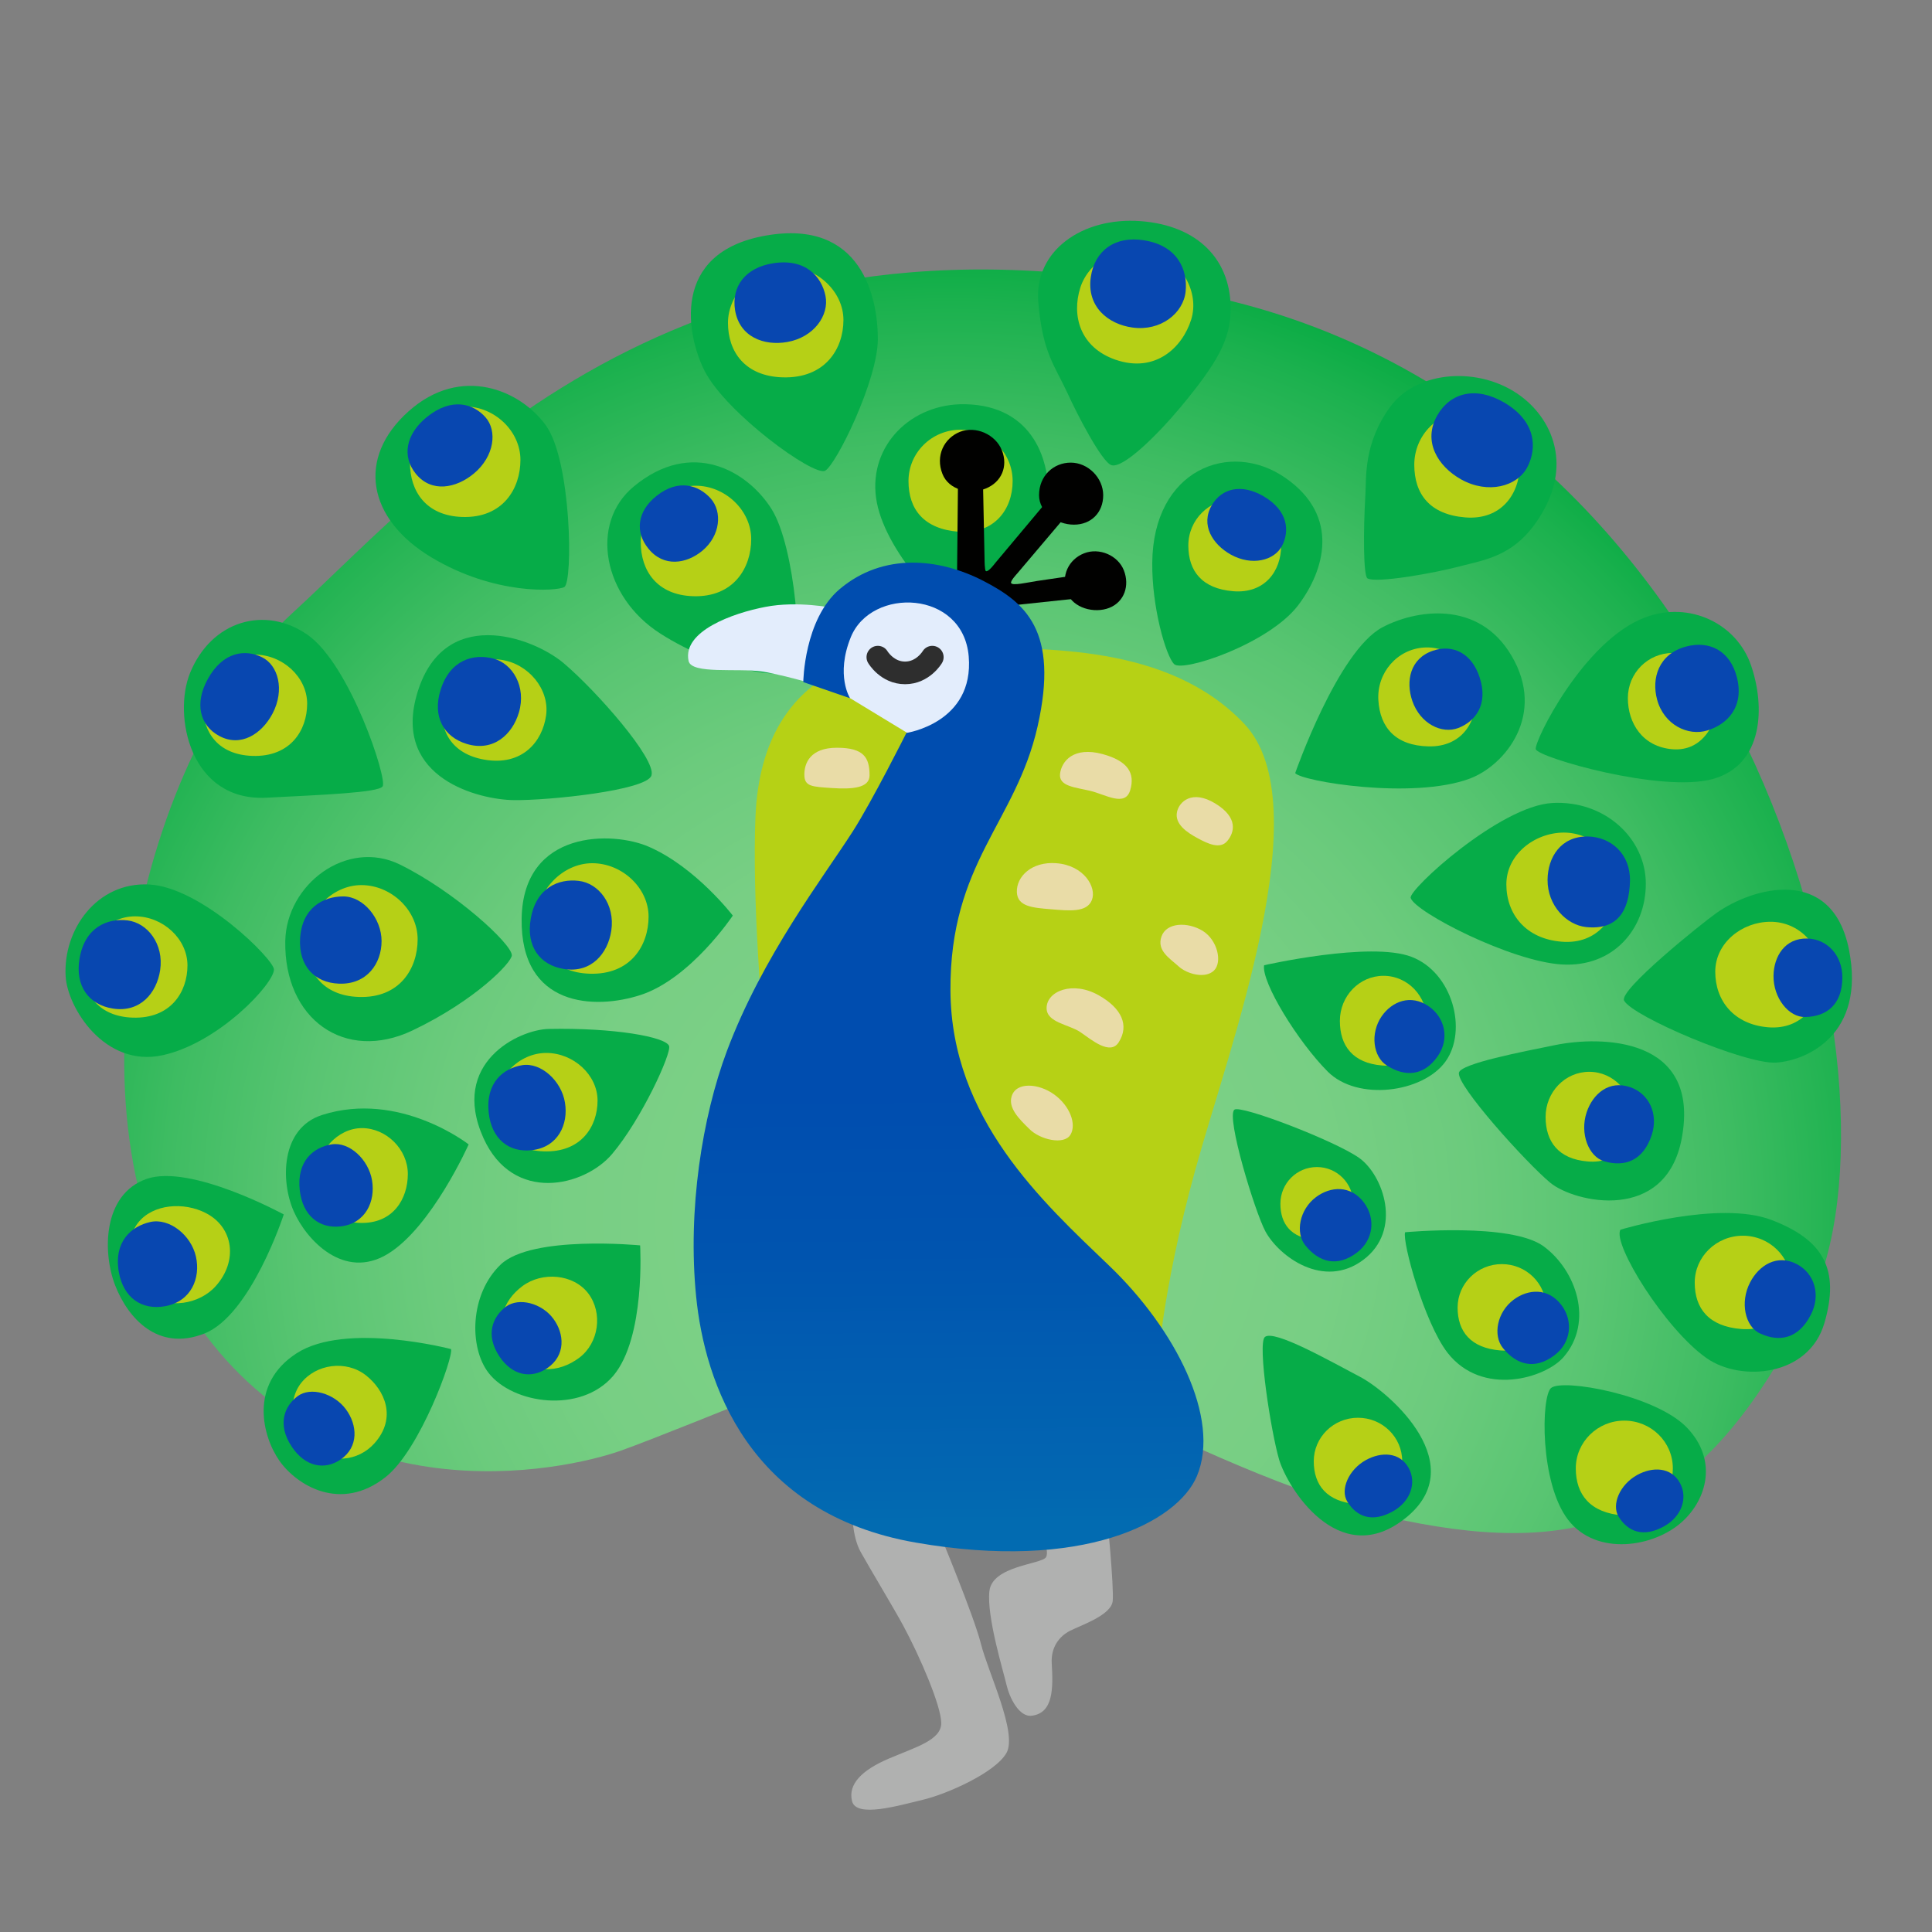 <?xml version="1.0" encoding="UTF-8" standalone="no"?>
<!-- Generator: Adobe Illustrator 24.1.2, SVG Export Plug-In . SVG Version: 6.00 Build 0)  -->

<svg
   version="1.1"
   id="Layer_3"
   x="0px"
   y="0px"
   viewBox="0 0 128 128"
   style="enable-background:new 0 0 128 128;"
   xml:space="preserve"
   sodipodi:docname="emoji_u1f99a.svg"
   inkscape:version="1.2.2 (732a01da63, 2022-12-09)"
   xmlns:inkscape="http://www.inkscape.org/namespaces/inkscape"
   xmlns:sodipodi="http://sodipodi.sourceforge.net/DTD/sodipodi-0.dtd"
   xmlns="http://www.w3.org/2000/svg"
   xmlns:svg="http://www.w3.org/2000/svg"><rect x="0" y="0" width="128" height="128" fill="#808080" stroke="none"/><defs
   id="defs20161" /><sodipodi:namedview
   id="namedview20159"
   pagecolor="#ffffff"
   bordercolor="#000000"
   borderopacity="0.25"
   inkscape:showpageshadow="2"
   inkscape:pageopacity="0.0"
   inkscape:pagecheckerboard="0"
   inkscape:deskcolor="#d1d1d1"
   showgrid="false"
   inkscape:zoom="4.2421875"
   inkscape:cx="61.642726"
   inkscape:cy="68.12523"
   inkscape:window-width="1366"
   inkscape:window-height="697"
   inkscape:window-x="-8"
   inkscape:window-y="-8"
   inkscape:window-maximized="1"
   inkscape:current-layer="Layer_3" />
<path
   style="fill:#B0B1B0;"
   d="M56.44,99.99l5.73,1.41c0,0,2.35,5.63,2.82,7.51c0.47,1.88,2.44,5.91,1.69,7.23  c-0.75,1.31-3.94,2.72-5.54,3.1c-1.6,0.38-4.41,1.22-4.69,0.09c-0.28-1.13,0.66-2.06,2.44-2.82s3.47-1.22,3.47-2.35  s-1.41-4.41-2.53-6.48c-0.6-1.11-2.25-3.85-2.82-4.88S56.44,99.99,56.44,99.99z"
   id="path19930" />
<path
   style="fill:#B0B1B0;"
   d="M68.83,101.11c0,0,0.75,1.6,0.47,2.06c-0.28,0.47-3.57,0.56-3.75,2.25  c-0.19,1.69,0.94,5.35,1.13,6.19c0.19,0.84,0.83,2.18,1.69,2.06c1.41-0.19,1.41-1.78,1.31-3.47c-0.06-1.04,0.47-1.78,1.22-2.16  c0.75-0.38,2.72-1.03,2.82-1.97c0.09-0.94-0.38-5.73-0.38-5.73L68.83,101.11z"
   id="path19932" />
<radialGradient
   id="SVGID_1_"
   cx="62.936"
   cy="80.7"
   r="72.678"
   gradientUnits="userSpaceOnUse">
	<stop
   offset="0.221"
   style="stop-color:#7CD086"
   id="stop19934" />
	<stop
   offset="0.348"
   style="stop-color:#78CF84"
   id="stop19936" />
	<stop
   offset="0.472"
   style="stop-color:#6CCB7D"
   id="stop19938" />
	<stop
   offset="0.594"
   style="stop-color:#59C572"
   id="stop19940" />
	<stop
   offset="0.715"
   style="stop-color:#3EBC62"
   id="stop19942" />
	<stop
   offset="0.834"
   style="stop-color:#1BB14E"
   id="stop19944" />
	<stop
   offset="0.908"
   style="stop-color:#01A93F"
   id="stop19946" />
</radialGradient>
<path
   style="fill:url(#SVGID_1_);"
   d="M62.87,87.36c0,0-17.74,7.32-21.68,8.73s-19.43,4.65-28.44-8.87s-3.38-37.45,6.62-46.6  s26.33-29,61.52-20.84s46.18,51.95,39,66.59s-15.2,16.75-26.89,14.36S62.87,87.36,62.87,87.36z"
   id="path19949" />
<path
   style="fill:#B6D115;"
   d="M76.66,90.88c0,0,0.28-5.21,2.53-13.37s8.31-24.21,3.24-29.56c-5.07-5.35-13.37-4.93-18.44-5.07  c-5.07-0.14-13.51,0.7-13.94,11.26c-0.42,10.56,2.25,29.99,2.25,29.99L76.66,90.88z"
   id="path19951" />
<path
   style="fill:#06AC48;"
   d="M73.64,30.82c0.77,0.23,3.01-1.97,4.58-3.85c2.46-2.96,3.26-4.46,3.31-6.34  c0.09-3.38-2.14-5.7-5.98-5.98c-3.85-0.28-7.04,1.97-6.76,5.35s1.06,4.15,1.97,6.12C71.33,27.38,73,30.63,73.64,30.82z"
   id="path19953" />
<path
   style="fill:#06AC48;"
   d="M90.6,38.32c0.57,0.33,4.34-0.33,6.12-0.8s3.88-0.69,5.56-3.73c1.74-3.14,0.56-5.98-1.5-7.53  c-2.71-2.03-6.9-1.74-8.68,0.7s-1.57,4.72-1.64,5.84C90.32,35.16,90.32,38.16,90.6,38.32z"
   id="path19955" />
<path
   style="fill:#06AC48;"
   d="M77.79,44c0.56,0.56,6.26-1.34,8.21-3.89c1.75-2.3,2.82-5.91-0.84-8.45s-8.77-0.56-8.82,5.63  C76.31,40.2,77.23,43.44,77.79,44z"
   id="path19957" />
<path
   style="fill:#06AC48;"
   d="M54.66,31.19c0.72-0.36,3.5-6.01,3.5-8.73s-1.06-7.98-7.44-6.85s-5.18,6.72-4.04,8.96  C48.11,27.37,53.9,31.57,54.66,31.19z"
   id="path19959" />
<path
   style="fill:#06AC48;"
   d="M37.39,38.89c0.58-0.35,0.47-8.35-1.22-10.7c-1.69-2.35-5.63-4.04-9.1-0.94s-2.72,7.13,1.5,9.67  S36.92,39.17,37.39,38.89z"
   id="path19961" />
<path
   style="fill:#06AC48;"
   d="M43.16,51.38c0.35-1.07-3.66-5.62-5.8-7.43c-2.1-1.78-8.09-3.92-9.77,2.16  c-1.51,5.48,4.19,6.88,6.46,6.9C36.33,53.04,42.84,52.37,43.16,51.38z"
   id="path19963" />
<path
   style="fill:#06AC48;"
   d="M25.35,52.1c0.33-0.49-2.16-8.07-4.97-10.04c-2.82-1.97-6.38-0.94-7.79,2.53  c-1.14,2.81-0.01,8.52,5.07,8.26C21.31,52.66,25.07,52.52,25.35,52.1z"
   id="path19965" />
<path
   style="fill:#06AC48;"
   d="M52.5,44.43c0.75-0.56,0.21-8.17-1.38-10.7s-5.28-4.69-9.13-1.5c-2.95,2.44-2.06,7.32,1.78,9.76  C47.62,44.43,51.75,44.99,52.5,44.43z"
   id="path19967" />
<path
   style="fill:#06AC48;"
   d="M63.95,40.86c0,0,5.26-3.94,5.49-7.74c0.15-2.44-0.89-6.24-5.49-6.34c-3.57-0.07-6.38,2.72-5.91,6.19  C58.5,36.45,62.73,40.86,63.95,40.86z"
   id="path19969" />
<path
   style="fill:#06AC48;"
   d="M48.55,60.66c0,0-2.44-3.19-5.54-4.55c-2.39-1.06-8.35-1.17-8.45,4.74  c-0.09,5.91,4.88,6.05,7.88,5.07C45.76,64.84,48.55,60.66,48.55,60.66z"
   id="path19971" />
<path
   style="fill:#06AC48;"
   d="M44.33,69.3c-0.21-0.6-3.64-1.22-7.98-1.13c-1.97,0.04-6.56,2.25-4.32,7.23  c1.97,4.36,6.68,3.22,8.52,1.06C42.52,74.13,44.5,69.77,44.33,69.3z"
   id="path19973" />
<path
   style="fill:#06AC48;"
   d="M33.91,63.29c0-0.76-3.78-4.22-7.41-6.01c-3.52-1.73-7.53,1.31-7.6,5.07  c-0.09,5.16,3.94,8.07,8.45,5.91C31.51,66.27,33.91,63.76,33.91,63.29z"
   id="path19975" />
<path
   style="fill:#06AC48;"
   d="M18.15,64.23c0-0.66-4.79-5.44-8.26-5.63s-5.73,3-5.54,6.1c0.13,2.07,2.58,6.05,6.43,5.21  C14.51,69.09,18.15,65.17,18.15,64.23z"
   id="path19977" />
<path
   style="fill:#06AC48;"
   d="M31.05,75.82c0,0-4.58-3.59-9.71-1.95c-2.76,0.88-2.75,4.41-1.88,6.38c0.83,1.89,3.33,4.6,6.24,2.82  S31.05,75.82,31.05,75.82z"
   id="path19979" />
<path
   style="fill:#06AC48;"
   d="M18.8,80.46c0,0-6.19-3.38-9.1-2.35S6.79,83,7.63,85.16s2.82,4.41,5.91,3.19S18.8,80.46,18.8,80.46z"
   id="path19981" />
<path
   style="fill:#06AC48;"
   d="M29.88,89.38c0,0-6.97-1.83-10.23,0.28c-3.19,2.06-2.25,5.54-1.13,7.13c1.13,1.6,4.04,3.44,7.04,1.06  C27.84,96.04,30.07,89.85,29.88,89.38z"
   id="path19983" />
<path
   style="fill:#06AC48;"
   d="M42.41,82.51c0,0-7.18-0.7-9.24,1.27c-2.06,1.97-2.1,5.5-0.8,7.18c1.6,2.06,6.1,2.72,8.26,0.19  C42.78,88.61,42.41,82.51,42.41,82.51z"
   id="path19985" />
<path
   style="fill:#06AC48;"
   d="M85.81,51.22c0,0,2.82-8.09,5.78-9.66c2.15-1.14,6.34-1.87,8.55,1.88c2.31,3.9-0.41,7.25-2.75,8.14  C93.6,53,86.21,51.76,85.81,51.22z"
   id="path19987" />
<path
   style="fill:#06AC48;"
   d="M93.46,59.49c-0.16-0.54,5.91-6.1,9.39-6.29c3.47-0.19,6.19,2.35,6.19,5.35c0,3-2.16,5.54-5.54,5.35  C100.13,63.71,93.75,60.43,93.46,59.49z"
   id="path19989" />
<path
   style="fill:#06AC48;"
   d="M83.75,63.95c0,0,7.04-1.6,9.76-0.56c2.72,1.03,3.75,4.88,2.25,6.95c-1.5,2.06-5.82,2.63-7.79,0.66  S83.56,65.07,83.75,63.95z"
   id="path19991" />
<path
   style="fill:#06AC48;"
   d="M81.78,73.52c0.41-0.34,6.66,2.06,8.26,3.19c1.6,1.13,2.91,4.79,0.28,6.76  c-2.63,1.97-5.58-0.23-6.48-1.88C83.14,80.29,81.22,73.99,81.78,73.52z"
   id="path19993" />
<path
   style="fill:none;stroke:#06AC48;stroke-miterlimit:10;"
   d="M29.03,37.2"
   id="path19995" />
<path
   style="fill:#06AC48;"
   d="M96.66,71.06c0.16-0.6,4.15-1.37,6.37-1.82c2.97-0.61,9.66-0.61,8.39,6.18  c-1.06,5.64-7.11,4.26-8.71,2.94C101.12,77.04,96.45,71.87,96.66,71.06z"
   id="path19997" />
<path
   style="fill:#06AC48;"
   d="M107.6,66.29c-0.36-0.69,5.13-5.1,6.09-5.78c2.4-1.72,7.69-3.23,8.81,2.41s-2.82,7.35-4.83,7.48  S108.14,67.34,107.6,66.29z"
   id="path19999" />
<path
   style="fill:#06AC48;"
   d="M93.09,81.64c0,0,7.03-0.66,9.19,0.94c2.16,1.6,3.31,5,1.32,7.32c-1.21,1.41-5.4,2.67-7.7-0.28  C94.36,87.62,92.9,82.3,93.09,81.64z"
   id="path20001" />
<path
   style="fill:#06AC48;"
   d="M107.36,81.47c0,0,6.52-1.97,9.99-0.65c3.47,1.32,4.56,3.29,3.52,6.84s-5.53,3.9-7.79,2.33  C110.31,88.06,106.8,82.38,107.36,81.47z"
   id="path20003" />
<path
   style="fill:#06AC48;"
   d="M102.76,91.96c0.76-0.65,6.95,0.47,9.01,2.63c2.06,2.16,1.29,4.74-0.28,6.19  c-1.87,1.74-5.73,2.35-7.6-0.09C102.01,98.25,102.1,92.53,102.76,91.96z"
   id="path20005" />
<path
   style="fill:#06AC48;"
   d="M83.8,88.58c0.61-0.52,4.32,1.6,6.29,2.63c1.97,1.03,7.62,5.96,2.83,9.52  c-4.28,3.19-7.6-2.14-8.17-4.01C84.2,94.85,83.3,89.02,83.8,88.58z"
   id="path20007" />
<path
   style="fill:#06AC48;"
   d="M101.75,49.64c-0.15-0.45,3.14-7.18,7.23-8.73c2.99-1.13,6.1,0.44,7.03,3.17  c0.94,2.72,0.84,6.59-2.53,7.53S101.93,50.2,101.75,49.64z"
   id="path20009" />
<path
   style="fill:#E9DCA7;"
   d="M53.29,51.32c0,0.8,0.52,0.8,1.83,0.89c1.36,0.09,2.49,0,2.49-0.84c0-1.18-0.38-1.83-2.16-1.83  C53.67,49.54,53.29,50.57,53.29,51.32z"
   id="path20011" />
<path
   style="fill:#E9DCA7;"
   d="M73.05,49.96c-1.92-0.52-2.72,0.47-2.82,1.31c-0.09,0.84,1.03,0.89,2.02,1.13s2.3,1.08,2.63-0.05  C75.21,51.23,74.74,50.42,73.05,49.96z"
   id="path20013" />
<path
   style="fill:#E9DCA7;"
   d="M67.37,59.11c0.04,0.95,1.03,1.03,2.25,1.13s2.39,0.23,2.72-0.61c0.33-0.84-0.52-2.3-2.35-2.44  C68.35,57.06,67.33,58.08,67.37,59.11z"
   id="path20015" />
<path
   style="fill:#E9DCA7;"
   d="M77.98,53.79c-0.17,0.81,0.66,1.36,1.36,1.74c0.7,0.38,1.5,0.75,1.97,0.19  c0.47-0.56,0.75-1.55-0.8-2.49C78.96,52.29,78.12,53.13,77.98,53.79z"
   id="path20017" />
<path
   style="fill:#E9DCA7;"
   d="M76.95,62.05c-0.33,0.93,0.56,1.45,1.13,1.97c0.56,0.52,1.78,0.84,2.35,0.28s0.23-2.02-0.75-2.63  C78.68,61.06,77.27,61.11,76.95,62.05z"
   id="path20019" />
<path
   style="fill:#E9DCA7;"
   d="M69.34,66.79c0,0.97,1.5,1.08,2.25,1.6c0.75,0.52,1.97,1.55,2.53,0.66c0.71-1.12,0.19-2.25-1.31-3.1  C71.08,64.96,69.34,65.66,69.34,66.79z"
   id="path20021" />
<path
   style="fill:#E9DCA7;"
   d="M67.02,72.65c0.28-0.99,1.78-0.89,2.82-0.14s1.5,1.97,1.08,2.67c-0.42,0.7-2.02,0.33-2.72-0.38  C67.49,74.11,66.8,73.41,67.02,72.65z"
   id="path20023" />
<path
   style="fill:#B6D016;"
   d="M55.88,21.2c0,1.92-1.22,3.89-4.04,3.8c-2.49-0.08-3.61-1.7-3.61-3.61s1.75-3.75,3.8-3.75  S55.88,19.28,55.88,21.2z"
   id="path20025" />
<path
   style="fill:#B6D016;"
   d="M78.92,21.17c-0.57,1.83-2.36,3.58-5.02,2.66c-2.35-0.82-2.91-2.92-2.33-4.76  c0.57-1.83,2.79-3.06,4.75-2.45C78.26,17.23,79.49,19.34,78.92,21.17z"
   id="path20027" />
<path
   style="fill:#B6D016;"
   d="M34.48,30.47c0,1.91-1.17,3.87-3.86,3.78c-2.38-0.08-3.46-1.68-3.46-3.59c0-1.91,1.68-3.73,3.64-3.73  S34.48,28.56,34.48,30.47z"
   id="path20029" />
<path
   style="fill:#B6D016;"
   d="M36.18,47.4c-0.24,1.73-1.57,3.36-4.08,2.93c-2.21-0.38-3.02-1.97-2.78-3.7  c0.24-1.73,2.03-3.17,3.86-2.92C35.01,43.96,36.42,45.67,36.18,47.4z"
   id="path20031" />
<path
   style="fill:#B6D016;"
   d="M20.35,46.62c0,1.75-1.1,3.55-3.64,3.46c-2.24-0.08-3.26-1.54-3.26-3.29s1.58-3.42,3.43-3.42  S20.35,44.87,20.35,46.62z"
   id="path20033" />
<path
   style="fill:#B6D016;"
   d="M12.42,63.96c0,1.75-1.1,3.55-3.64,3.46c-2.24-0.08-3.26-1.54-3.26-3.29c0-1.75,1.58-3.42,3.43-3.42  S12.42,62.21,12.42,63.96z"
   id="path20035" />
<path
   style="fill:#B6D016;"
   d="M27.67,62.23c0,1.93-1.18,3.92-3.91,3.82c-2.41-0.08-3.5-1.71-3.5-3.63c0-1.93,1.7-3.78,3.68-3.78  S27.67,60.3,27.67,62.23z"
   id="path20037" />
<path
   style="fill:#0847B0;"
   d="M25.28,62.35c0,1.49-0.98,2.89-2.82,2.82c-1.62-0.06-2.67-1.17-2.58-2.96  c0.11-2.06,1.53-2.82,2.86-2.82C24.08,59.39,25.28,60.86,25.28,62.35z"
   id="path20039" />
<path
   style="fill:#B6D016;"
   d="M42.97,60.73c0,1.9-1.18,3.87-3.91,3.78c-2.41-0.08-3.5-1.68-3.5-3.59s1.7-3.73,3.68-3.73  S42.97,58.83,42.97,60.73z"
   id="path20041" />
<path
   style="fill:#B6D016;"
   d="M39.59,72.92c0,1.7-1.08,3.45-3.57,3.36c-2.2-0.07-3.19-1.5-3.19-3.2c0-1.7,1.55-3.32,3.36-3.32  S39.59,71.22,39.59,72.92z"
   id="path20043" />
<path
   style="fill:#B6D016;"
   d="M27.02,77.78c0,1.64-0.97,3.32-3.19,3.24c-1.97-0.07-2.86-1.45-2.86-3.08s1.39-3.2,3.01-3.2  S27.02,76.15,27.02,77.78z"
   id="path20045" />
<path
   style="fill:#B6D016;"
   d="M24.22,91.1c1.29,1,2.08,2.84,0.6,4.51c-1.09,1.23-2.9,1.37-4.19,0.37c-1.29-1-1.68-3.06-0.69-4.34  C20.94,90.36,22.92,90.1,24.22,91.1z"
   id="path20047" />
<path
   style="fill:#B6D016;"
   d="M13.64,80.37c1.83,0.94,2.14,3.17,0.66,4.83c-1.09,1.23-3.17,1.55-4.46,0.55  c-1.29-1-1.69-3.45-0.7-4.73C10.13,79.75,12.19,79.62,13.64,80.37z"
   id="path20049" />
<path
   style="fill:#B6D016;"
   d="M38.37,89.96c-1.31,0.98-3.24,1.22-4.51-0.61c-1.12-1.62-0.56-3.16,0.75-4.14  c1.31-0.98,3.39-0.81,4.37,0.49C39.95,86.99,39.68,88.98,38.37,89.96z"
   id="path20051" />
<path
   style="fill:#B6D016;"
   d="M49.77,35.72c0,1.91-1.17,3.87-3.86,3.78c-2.38-0.08-3.46-1.68-3.46-3.59c0-1.91,1.68-3.73,3.64-3.73  C48.05,32.18,49.77,33.82,49.77,35.72z"
   id="path20053" />
<path
   style="fill:#B6D016;"
   d="M67.09,31.87c0,1.88-1.22,3.54-3.57,3.36c-2.31-0.18-3.33-1.48-3.33-3.36s1.54-3.4,3.45-3.4  C65.55,28.47,67.09,29.99,67.09,31.87z"
   id="path20055" />
<path
   style="fill:#B6D016;"
   d="M84.88,36.14c0,1.7-1.09,3.2-3.18,3.03c-2.06-0.17-2.97-1.33-2.97-3.03c0-1.7,1.38-3.07,3.07-3.07  C83.5,33.07,84.88,34.44,84.88,36.14z"
   id="path20057" />
<path
   style="fill:#B6D016;"
   d="M97.78,46c0.11,1.82-0.93,3.5-3.14,3.45c-2.17-0.05-3.21-1.24-3.32-3.06  c-0.11-1.82,1.25-3.38,3.03-3.49S97.67,44.18,97.78,46z"
   id="path20059" />
<path
   style="fill:#B6D016;"
   d="M100.69,30.79c0,1.95-1.24,3.68-3.61,3.49c-2.34-0.19-3.38-1.53-3.38-3.49s1.57-3.54,3.5-3.54  C99.12,27.25,100.69,28.83,100.69,30.79z"
   id="path20061" />
<path
   style="fill:#B6D016;"
   d="M113.81,46.25c0,1.65-0.98,3.55-3,3.39c-1.99-0.16-2.96-1.73-2.96-3.39s1.33-2.99,2.98-2.99  C112.47,43.25,113.81,44.59,113.81,46.25z"
   id="path20063" />
<path
   style="fill:#B6D016;"
   d="M94.54,67.64c0,1.65-1.02,3.12-2.98,2.95c-1.93-0.16-2.79-1.3-2.79-2.95s1.29-2.99,2.89-2.99  S94.54,65.99,94.54,67.64z"
   id="path20065" />
<path
   style="fill:#B6D016;"
   d="M108.17,74c0,1.65-1.02,3.12-2.98,2.95c-1.93-0.16-2.79-1.3-2.79-2.95s1.29-2.99,2.89-2.99  S108.17,72.35,108.17,74z"
   id="path20067" />
<path
   style="fill:#B6D016;"
   d="M89.66,79.75c0,1.34-0.85,2.53-2.5,2.4c-1.62-0.13-2.33-1.05-2.33-2.4s1.08-2.43,2.42-2.43  S89.66,78.41,89.66,79.75z"
   id="path20069" />
<path
   style="fill:#B6D016;"
   d="M102.43,86.63c0,1.59-1.04,3-3.03,2.84c-1.96-0.16-2.83-1.25-2.83-2.84s1.31-2.88,2.93-2.88  S102.43,85.04,102.43,86.63z"
   id="path20071" />
<path
   style="fill:#B6D016;"
   d="M92.9,96.81c0,1.59-1.04,3-3.03,2.84c-1.96-0.16-2.83-1.25-2.83-2.84s1.31-2.88,2.93-2.88  C91.59,93.93,92.9,95.22,92.9,96.81z"
   id="path20073" />
<path
   style="fill:#B6D016;"
   d="M110.83,97.28c0,1.74-1.14,3.29-3.32,3.12c-2.15-0.17-3.11-1.37-3.11-3.12  c0-1.74,1.44-3.16,3.21-3.16C109.39,94.12,110.83,95.53,110.83,97.28z"
   id="path20075" />
<path
   style="fill:#B6D016;"
   d="M118.66,84.98c0,1.72-1.13,3.24-3.3,3.07c-2.14-0.17-3.08-1.35-3.08-3.07c0-1.72,1.43-3.11,3.19-3.11  C117.23,81.87,118.66,83.27,118.66,84.98z"
   id="path20077" />
<path
   style="fill:#B6D016;"
   d="M107.17,58.75c0,1.98-1.3,3.84-3.71,3.64c-2.37-0.19-3.66-1.82-3.66-3.8s1.87-3.43,3.82-3.43  C105.58,55.17,107.17,56.78,107.17,58.75z"
   id="path20079" />
<path
   style="fill:#B6D016;"
   d="M120.68,64.53c0,1.91-1.24,3.72-3.54,3.53c-2.27-0.19-3.5-1.76-3.5-3.68s1.78-3.31,3.65-3.31  C119.17,61.06,120.68,62.61,120.68,64.53z"
   id="path20081" />
<path
   style="fill:#0847B0;"
   d="M40.5,61.66c-0.23,1.51-1.32,2.82-3.13,2.54c-1.6-0.25-2.52-1.5-2.21-3.31  c0.35-2.09,1.86-2.69,3.18-2.53C39.66,58.51,40.76,59.91,40.5,61.66z"
   id="path20083" />
<path
   style="fill:#0847B0;"
   d="M10.61,64.28c-0.23,1.51-1.32,2.82-3.13,2.54c-1.6-0.25-2.52-1.5-2.21-3.31  c0.35-2.09,1.86-2.69,3.18-2.53S10.87,62.54,10.61,64.28z"
   id="path20085" />
<path
   style="fill:#0847B0;"
   d="M34.38,47.2c-0.43,1.46-1.69,2.62-3.45,2.09c-1.55-0.47-2.29-1.83-1.74-3.58  c0.63-2.02,2.2-2.41,3.49-2.08C33.97,43.96,34.88,45.5,34.38,47.2z"
   id="path20087" />
<path
   style="fill:#0847B0;"
   d="M18.06,47.27c-0.71,1.35-2.11,2.27-3.55,1.48c-1.28-0.7-1.63-2.15-0.75-3.75  c1.02-1.86,2.52-1.99,3.59-1.46C18.43,44.06,18.88,45.7,18.06,47.27z"
   id="path20089" />
<path
   style="fill:#0847B0;"
   d="M31.4,31.37c-1.18,0.98-2.81,1.3-3.85,0.02c-0.92-1.14-0.69-2.6,0.73-3.76  c1.65-1.33,3.08-0.89,3.88,0.01C32.96,28.54,32.76,30.23,31.4,31.37z"
   id="path20091" />
<path
   style="fill:#0847B0;"
   d="M46.53,36.49c-1.05,0.87-2.56,1.11-3.57-0.14c-0.9-1.1-0.75-2.47,0.53-3.49  c1.48-1.18,2.82-0.7,3.6,0.17C47.86,33.91,47.74,35.48,46.53,36.49z"
   id="path20093" />
<path
   style="fill:#0847B0;"
   d="M52.15,22.66c-1.54,0.27-3.16-0.34-3.45-2.11c-0.25-1.57,0.68-2.82,2.53-3.11  c2.14-0.33,3.2,0.88,3.46,2.16C54.95,20.88,53.93,22.35,52.15,22.66z"
   id="path20095" />
<path
   style="fill:#0847B0;"
   d="M75.03,21.7c-1.62-0.22-3.05-1.39-2.76-3.35c0.25-1.73,1.59-2.74,3.52-2.43  c2.24,0.35,2.91,1.97,2.76,3.4C78.4,20.75,76.9,21.96,75.03,21.7z"
   id="path20097" />
<path
   style="fill:#0847B0;"
   d="M96.8,31.76c-1.55-0.87-2.56-2.53-1.57-4.25c0.88-1.52,2.57-1.92,4.41-0.85  c2.13,1.24,2.21,3.02,1.55,4.29C100.52,32.23,98.59,32.76,96.8,31.76z"
   id="path20099" />
<path
   style="fill:#0847B0;"
   d="M81.54,36.74c-1.21-0.68-2.01-1.96-1.26-3.26c0.67-1.15,1.98-1.44,3.42-0.61  c1.66,0.97,1.74,2.32,1.24,3.29C84.43,37.14,82.94,37.52,81.54,36.74z"
   id="path20101" />
<path
   style="fill:#0847B0;"
   d="M93.57,46.44c-0.45-1.31-0.15-2.82,1.37-3.33c1.34-0.45,2.58,0.19,3.09,1.77  c0.6,1.83-0.32,2.93-1.41,3.35C95.53,48.65,94.1,47.96,93.57,46.44z"
   id="path20103" />
<path
   style="fill:#0847B0;"
   d="M102.53,58.29c0.01-1.48,0.87-2.89,2.65-2.87c1.57,0.02,2.85,1.18,2.81,2.95  c-0.05,2.05-0.88,3.26-2.91,3.05C103.79,61.28,102.52,60,102.53,58.29z"
   id="path20105" />
<path
   style="fill:#0847B0;"
   d="M91.54,67.33c0.67-0.97,1.92-1.5,3.13-0.65c1.07,0.75,1.37,2.15,0.6,3.27  c-0.93,1.36-2.19,1.41-3.39,0.64C90.97,70.02,90.76,68.46,91.54,67.33z"
   id="path20107" />
<path
   style="fill:#0847B0;"
   d="M87.19,79.31c0.95-0.71,2.29-0.82,3.18,0.37c0.78,1.05,0.63,2.47-0.46,3.3  c-1.31,1-2.52,0.65-3.42-0.46C85.8,81.68,86.09,80.13,87.19,79.31z"
   id="path20109" />
<path
   style="fill:#0847B0;"
   d="M100.28,86.11c0.95-0.71,2.29-0.82,3.18,0.37c0.78,1.05,0.63,2.47-0.46,3.3  c-1.31,1-2.52,0.65-3.42-0.46C98.89,88.48,99.18,86.93,100.28,86.11z"
   id="path20111" />
<path
   style="fill:#0847B0;"
   d="M105.12,73.69c0.41-1.22,1.48-2.15,2.89-1.66c1.24,0.43,1.88,1.77,1.42,3.17  c-0.56,1.69-1.77,2.14-3.14,1.74C105.25,76.64,104.65,75.1,105.12,73.69z"
   id="path20113" />
<path
   style="fill:#0847B0;"
   d="M117.5,64.64c0.02-1.28,0.76-2.5,2.24-2.46c1.31,0.03,2.33,1.11,2.32,2.59  c-0.01,1.78-1.03,2.58-2.46,2.61C118.52,67.41,117.48,66.13,117.5,64.64z"
   id="path20115" />
<path
   style="fill:#0847B0;"
   d="M115.95,84.96c0.59-1.14,1.8-1.9,3.11-1.2c1.16,0.62,1.59,2.04,0.91,3.35  c-0.81,1.58-2.08,1.84-3.37,1.23C115.62,87.89,115.26,86.28,115.95,84.96z"
   id="path20117" />
<path
   style="fill:#0847B0;"
   d="M90.5,96.73c1-0.55,2.25-0.55,2.84,0.55c0.52,0.97,0.11,2.19-1.04,2.84  c-1.38,0.78-2.42,0.38-3.04-0.64C88.78,98.7,89.34,97.37,90.5,96.73z"
   id="path20119" />
<path
   style="fill:#0847B0;"
   d="M108.47,97.72c1-0.55,2.25-0.55,2.84,0.55c0.52,0.97,0.11,2.19-1.04,2.84  c-1.38,0.78-2.42,0.38-3.04-0.64C106.76,99.68,107.31,98.36,108.47,97.72z"
   id="path20121" />
<path
   style="fill:#0847B0;"
   d="M109.79,46.36c-0.39-1.42,0.1-3.03,1.9-3.52c1.59-0.43,2.94,0.3,3.38,2.02  c0.51,1.99-0.65,3.13-1.94,3.53C111.83,48.8,110.24,48.01,109.79,46.36z"
   id="path20123" />
<path
   style="fill:#0847B0;"
   d="M24.65,78.21c0.23,1.39-0.43,2.84-2.06,3.04c-1.44,0.17-2.54-0.71-2.73-2.39  c-0.22-1.94,0.92-2.85,2.1-3.04C23.14,75.62,24.42,76.82,24.65,78.21z"
   id="path20125" />
<path
   style="fill:#0847B0;"
   d="M37.43,73.05c0.24,1.44-0.46,2.95-2.18,3.15c-1.52,0.18-2.68-0.73-2.87-2.47  c-0.22-2.01,0.98-2.96,2.22-3.16C35.84,70.37,37.2,71.61,37.43,73.05z"
   id="path20127" />
<path
   style="fill:#0847B0;"
   d="M12.98,83.25c0.32,1.42-0.3,2.97-2.04,3.29c-1.54,0.28-2.77-0.55-3.07-2.28  c-0.34-2,0.83-3.02,2.09-3.3C11.21,80.68,12.66,81.82,12.98,83.25z"
   id="path20129" />
<path
   style="fill:#0847B0;"
   d="M22.91,93.36c0.78,1.05,0.87,2.51-0.35,3.34c-1.08,0.73-2.35,0.46-3.22-0.84  c-1.01-1.5-0.48-2.72,0.38-3.36S22.13,92.31,22.91,93.36z"
   id="path20131" />
<path
   style="fill:#0847B0;"
   d="M36.66,87.37c0.75,1.01,0.82,2.44-0.4,3.27c-1.08,0.74-2.33,0.49-3.17-0.77  c-0.97-1.46-0.43-2.65,0.43-3.3C34.39,85.93,35.91,86.35,36.66,87.37z"
   id="path20133" />
<path
   style="fill:#E3EDFC;"
   d="M45.62,43.79c0.19,0.9,3.29,0.46,4.86,0.7c1.83,0.28,5.14,1.34,5.14,1.34l5.91,3.59  c0,0,5.21-0.28,5-0.56c-0.21-0.28-1.55-8.09-1.55-8.09l-5.56-2.32l-4.22,1.83c0,0-2.36-0.49-4.5-0.07  C48.55,40.62,45.2,41.82,45.62,43.79z"
   id="path20135" />

<path
   style="fill:#010100;"
   d="M63.4,38.86l0.07-7.04l1.65-0.11l0.11,5.37c0,0,0,0.72,0.09,0.76c0.17,0.07,0.61-0.53,0.61-0.53  l3.52-4.2l1.21,1.03L67.39,38c0,0-0.47,0.5-0.4,0.63c0.09,0.19,1.08-0.04,1.72-0.14c1.36-0.21,2.71-0.39,2.71-0.39l0.14,1.53  l-5.28,0.56L63.4,38.86z"
   id="path20139" />
<path
   style="fill:#010100;"
   d="M73.09,32.81c0,1.15-0.8,1.95-1.94,1.95c-1.13,0-2.31-0.81-2.31-1.95c0-1.3,0.97-2.16,2.1-2.16  C72.09,30.65,73.09,31.66,73.09,32.81z"
   id="path20141" />
<path
   style="fill:#010100;"
   d="M66.38,29.84c0.42,1.07-0.03,2.11-1.08,2.53c-1.05,0.42-2.44,0.1-2.86-0.97  c-0.48-1.21,0.11-2.37,1.16-2.79C64.65,28.2,65.96,28.78,66.38,29.84z"
   id="path20143" />
<path
   style="fill:#010100;"
   d="M74.46,37.79c0.39,1,0.04,2.08-0.96,2.48c-1.01,0.4-2.41,0.01-2.8-0.99  c-0.45-1.14,0.12-2.23,1.12-2.62C72.82,36.26,74.07,36.79,74.46,37.79z"
   id="path20145" />
<linearGradient
   id="SVGID_2_"
   gradientUnits="userSpaceOnUse"
   x1="62.52"
   y1="40.802"
   x2="62.916"
   y2="100.8">
	<stop
   offset="0.525"
   style="stop-color:#004DAF"
   id="stop20147" />
	<stop
   offset="0.703"
   style="stop-color:#0054AF"
   id="stop20149" />
	<stop
   offset="0.962"
   style="stop-color:#0267B1"
   id="stop20151" />
	<stop
   offset="1"
   style="stop-color:#026BB1"
   id="stop20153" />
</linearGradient>
<path
   style="fill:url(#SVGID_2_);"
   d="M65.14,38.48c2.76,1.43,5.05,3.27,3.6,9.66c-1.45,6.38-5.82,9.01-5.77,17.5  c0.05,8.49,6.1,13.98,10.51,18.21c4.41,4.22,7.41,10.14,5.82,13.94c-1.28,3.06-7.56,6.34-18.63,4.41  c-11.07-1.92-13.98-10.58-14.55-16.31s0.4-11.88,2.04-16.26c2.37-6.31,6.41-11.53,8.34-14.55c1.26-1.96,3.55-6.52,3.55-6.52  s4.5-0.66,4.13-5.07s-6.45-4.62-7.81-1.28c-1.03,2.54-0.05,4.05-0.05,4.05l-3.1-1.07c0,0,0.04-4.15,2.41-6.16  C58.52,36.59,62.23,36.98,65.14,38.48z"
   id="path20156" />
<path
   style="fill:none;stroke:#2e2e2e;stroke-width:1.5;stroke-linecap:round;stroke-linejoin:round;stroke-dasharray:none;stroke-opacity:1;paint-order:stroke fill markers"
   d="m 58.159,43.538 c 0,0 0.612,1.043 1.804,1.043 1.192,0 1.804,-1.043 1.804,-1.043"
   id="path20697"
   sodipodi:nodetypes="czc" /></svg>
